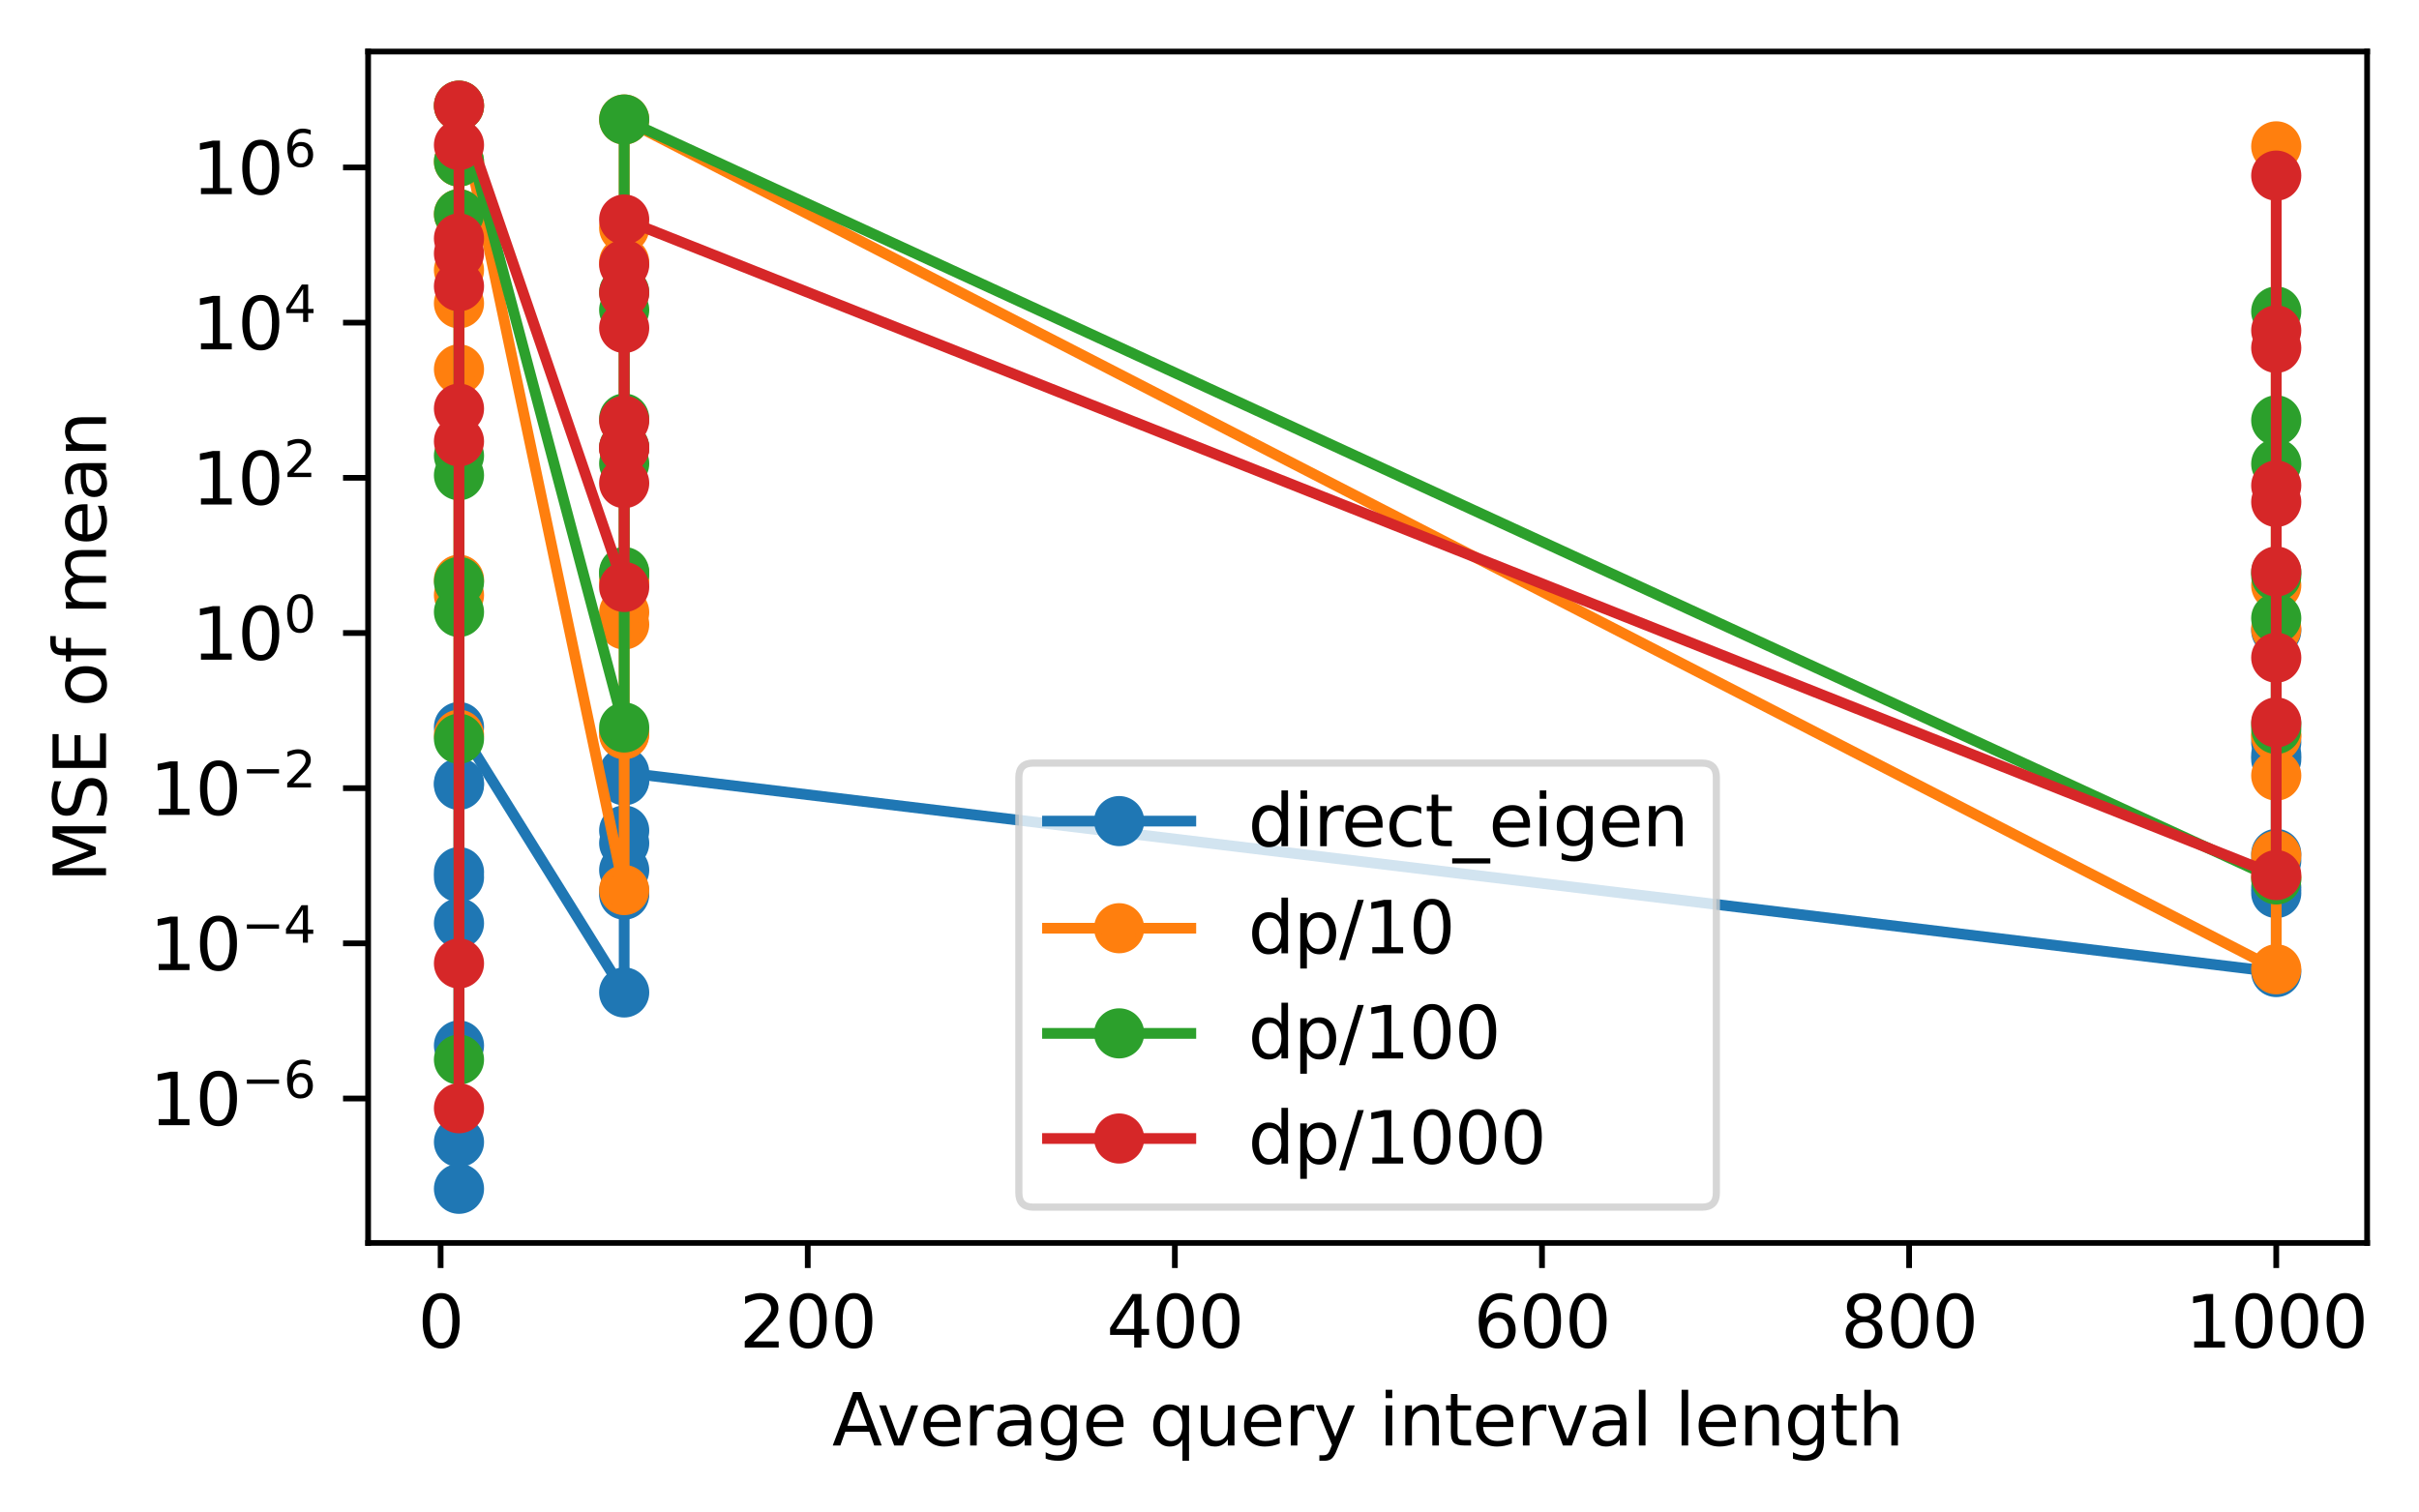 <?xml version="1.0" encoding="utf-8" standalone="no"?>
<!DOCTYPE svg PUBLIC "-//W3C//DTD SVG 1.1//EN"
  "http://www.w3.org/Graphics/SVG/1.1/DTD/svg11.dtd">
<svg xmlns:xlink="http://www.w3.org/1999/xlink" width="337.621pt" height="211.076pt" viewBox="0 0 337.621 211.076" xmlns="http://www.w3.org/2000/svg" version="1.1">
 <defs>
  <style type="text/css">*{stroke-linejoin: round; stroke-linecap: butt}</style>
 </defs>
 <g id="figure_1">
  <g id="patch_1">
   <path d="M 0 211.076 
L 337.621 211.076 
L 337.621 0 
L 0 0 
z
" style="fill: #ffffff"/>
  </g>
  <g id="axes_1">
   <g id="patch_2">
    <path d="M 51.378 173.52 
L 330.378 173.52 
L 330.378 7.2 
L 51.378 7.2 
z
" style="fill: #ffffff"/>
   </g>
   <g id="matplotlib.axis_1">
    <g id="xtick_1">
     <g id="line2d_1">
      <defs>
       <path id="m7f3b2caf79" d="M 0 0 
L 0 3.5 
" style="stroke: #000000; stroke-width: 0.8"/>
      </defs>
      <g>
       <use xlink:href="#m7f3b2caf79" x="61.498" y="173.52" style="stroke: #000000; stroke-width: 0.8"/>
      </g>
     </g>
     <g id="text_1">
      <!-- 0 -->
      <g transform="translate(58.317 188.118)scale(0.1 -0.1)">
       <defs>
        <path id="DejaVuSans-30" d="M 2034 4250 
Q 1547 4250 1301 3770 
Q 1056 3291 1056 2328 
Q 1056 1369 1301 889 
Q 1547 409 2034 409 
Q 2525 409 2770 889 
Q 3016 1369 3016 2328 
Q 3016 3291 2770 3770 
Q 2525 4250 2034 4250 
z
M 2034 4750 
Q 2819 4750 3233 4129 
Q 3647 3509 3647 2328 
Q 3647 1150 3233 529 
Q 2819 -91 2034 -91 
Q 1250 -91 836 529 
Q 422 1150 422 2328 
Q 422 3509 836 4129 
Q 1250 4750 2034 4750 
z
" transform="scale(0.016)"/>
       </defs>
       <use xlink:href="#DejaVuSans-30"/>
      </g>
     </g>
    </g>
    <g id="xtick_2">
     <g id="line2d_2">
      <g>
       <use xlink:href="#m7f3b2caf79" x="112.738" y="173.52" style="stroke: #000000; stroke-width: 0.8"/>
      </g>
     </g>
     <g id="text_2">
      <!-- 200 -->
      <g transform="translate(103.194 188.118)scale(0.1 -0.1)">
       <defs>
        <path id="DejaVuSans-32" d="M 1228 531 
L 3431 531 
L 3431 0 
L 469 0 
L 469 531 
Q 828 903 1448 1529 
Q 2069 2156 2228 2338 
Q 2531 2678 2651 2914 
Q 2772 3150 2772 3378 
Q 2772 3750 2511 3984 
Q 2250 4219 1831 4219 
Q 1534 4219 1204 4116 
Q 875 4013 500 3803 
L 500 4441 
Q 881 4594 1212 4672 
Q 1544 4750 1819 4750 
Q 2544 4750 2975 4387 
Q 3406 4025 3406 3419 
Q 3406 3131 3298 2873 
Q 3191 2616 2906 2266 
Q 2828 2175 2409 1742 
Q 1991 1309 1228 531 
z
" transform="scale(0.016)"/>
       </defs>
       <use xlink:href="#DejaVuSans-32"/>
       <use xlink:href="#DejaVuSans-30" x="63.623"/>
       <use xlink:href="#DejaVuSans-30" x="127.246"/>
      </g>
     </g>
    </g>
    <g id="xtick_3">
     <g id="line2d_3">
      <g>
       <use xlink:href="#m7f3b2caf79" x="163.977" y="173.52" style="stroke: #000000; stroke-width: 0.8"/>
      </g>
     </g>
     <g id="text_3">
      <!-- 400 -->
      <g transform="translate(154.434 188.118)scale(0.1 -0.1)">
       <defs>
        <path id="DejaVuSans-34" d="M 2419 4116 
L 825 1625 
L 2419 1625 
L 2419 4116 
z
M 2253 4666 
L 3047 4666 
L 3047 1625 
L 3713 1625 
L 3713 1100 
L 3047 1100 
L 3047 0 
L 2419 0 
L 2419 1100 
L 313 1100 
L 313 1709 
L 2253 4666 
z
" transform="scale(0.016)"/>
       </defs>
       <use xlink:href="#DejaVuSans-34"/>
       <use xlink:href="#DejaVuSans-30" x="63.623"/>
       <use xlink:href="#DejaVuSans-30" x="127.246"/>
      </g>
     </g>
    </g>
    <g id="xtick_4">
     <g id="line2d_4">
      <g>
       <use xlink:href="#m7f3b2caf79" x="215.217" y="173.52" style="stroke: #000000; stroke-width: 0.8"/>
      </g>
     </g>
     <g id="text_4">
      <!-- 600 -->
      <g transform="translate(205.673 188.118)scale(0.1 -0.1)">
       <defs>
        <path id="DejaVuSans-36" d="M 2113 2584 
Q 1688 2584 1439 2293 
Q 1191 2003 1191 1497 
Q 1191 994 1439 701 
Q 1688 409 2113 409 
Q 2538 409 2786 701 
Q 3034 994 3034 1497 
Q 3034 2003 2786 2293 
Q 2538 2584 2113 2584 
z
M 3366 4563 
L 3366 3988 
Q 3128 4100 2886 4159 
Q 2644 4219 2406 4219 
Q 1781 4219 1451 3797 
Q 1122 3375 1075 2522 
Q 1259 2794 1537 2939 
Q 1816 3084 2150 3084 
Q 2853 3084 3261 2657 
Q 3669 2231 3669 1497 
Q 3669 778 3244 343 
Q 2819 -91 2113 -91 
Q 1303 -91 875 529 
Q 447 1150 447 2328 
Q 447 3434 972 4092 
Q 1497 4750 2381 4750 
Q 2619 4750 2861 4703 
Q 3103 4656 3366 4563 
z
" transform="scale(0.016)"/>
       </defs>
       <use xlink:href="#DejaVuSans-36"/>
       <use xlink:href="#DejaVuSans-30" x="63.623"/>
       <use xlink:href="#DejaVuSans-30" x="127.246"/>
      </g>
     </g>
    </g>
    <g id="xtick_5">
     <g id="line2d_5">
      <g>
       <use xlink:href="#m7f3b2caf79" x="266.457" y="173.52" style="stroke: #000000; stroke-width: 0.8"/>
      </g>
     </g>
     <g id="text_5">
      <!-- 800 -->
      <g transform="translate(256.913 188.118)scale(0.1 -0.1)">
       <defs>
        <path id="DejaVuSans-38" d="M 2034 2216 
Q 1584 2216 1326 1975 
Q 1069 1734 1069 1313 
Q 1069 891 1326 650 
Q 1584 409 2034 409 
Q 2484 409 2743 651 
Q 3003 894 3003 1313 
Q 3003 1734 2745 1975 
Q 2488 2216 2034 2216 
z
M 1403 2484 
Q 997 2584 770 2862 
Q 544 3141 544 3541 
Q 544 4100 942 4425 
Q 1341 4750 2034 4750 
Q 2731 4750 3128 4425 
Q 3525 4100 3525 3541 
Q 3525 3141 3298 2862 
Q 3072 2584 2669 2484 
Q 3125 2378 3379 2068 
Q 3634 1759 3634 1313 
Q 3634 634 3220 271 
Q 2806 -91 2034 -91 
Q 1263 -91 848 271 
Q 434 634 434 1313 
Q 434 1759 690 2068 
Q 947 2378 1403 2484 
z
M 1172 3481 
Q 1172 3119 1398 2916 
Q 1625 2713 2034 2713 
Q 2441 2713 2670 2916 
Q 2900 3119 2900 3481 
Q 2900 3844 2670 4047 
Q 2441 4250 2034 4250 
Q 1625 4250 1398 4047 
Q 1172 3844 1172 3481 
z
" transform="scale(0.016)"/>
       </defs>
       <use xlink:href="#DejaVuSans-38"/>
       <use xlink:href="#DejaVuSans-30" x="63.623"/>
       <use xlink:href="#DejaVuSans-30" x="127.246"/>
      </g>
     </g>
    </g>
    <g id="xtick_6">
     <g id="line2d_6">
      <g>
       <use xlink:href="#m7f3b2caf79" x="317.696" y="173.52" style="stroke: #000000; stroke-width: 0.8"/>
      </g>
     </g>
     <g id="text_6">
      <!-- 1000 -->
      <g transform="translate(304.971 188.118)scale(0.1 -0.1)">
       <defs>
        <path id="DejaVuSans-31" d="M 794 531 
L 1825 531 
L 1825 4091 
L 703 3866 
L 703 4441 
L 1819 4666 
L 2450 4666 
L 2450 531 
L 3481 531 
L 3481 0 
L 794 0 
L 794 531 
z
" transform="scale(0.016)"/>
       </defs>
       <use xlink:href="#DejaVuSans-31"/>
       <use xlink:href="#DejaVuSans-30" x="63.623"/>
       <use xlink:href="#DejaVuSans-30" x="127.246"/>
       <use xlink:href="#DejaVuSans-30" x="190.869"/>
      </g>
     </g>
    </g>
    <g id="text_7">
     <!-- Average query interval length -->
     <g transform="translate(116.144 201.797)scale(0.1 -0.1)">
      <defs>
       <path id="DejaVuSans-41" d="M 2188 4044 
L 1331 1722 
L 3047 1722 
L 2188 4044 
z
M 1831 4666 
L 2547 4666 
L 4325 0 
L 3669 0 
L 3244 1197 
L 1141 1197 
L 716 0 
L 50 0 
L 1831 4666 
z
" transform="scale(0.016)"/>
       <path id="DejaVuSans-76" d="M 191 3500 
L 800 3500 
L 1894 563 
L 2988 3500 
L 3597 3500 
L 2284 0 
L 1503 0 
L 191 3500 
z
" transform="scale(0.016)"/>
       <path id="DejaVuSans-65" d="M 3597 1894 
L 3597 1613 
L 953 1613 
Q 991 1019 1311 708 
Q 1631 397 2203 397 
Q 2534 397 2845 478 
Q 3156 559 3463 722 
L 3463 178 
Q 3153 47 2828 -22 
Q 2503 -91 2169 -91 
Q 1331 -91 842 396 
Q 353 884 353 1716 
Q 353 2575 817 3079 
Q 1281 3584 2069 3584 
Q 2775 3584 3186 3129 
Q 3597 2675 3597 1894 
z
M 3022 2063 
Q 3016 2534 2758 2815 
Q 2500 3097 2075 3097 
Q 1594 3097 1305 2825 
Q 1016 2553 972 2059 
L 3022 2063 
z
" transform="scale(0.016)"/>
       <path id="DejaVuSans-72" d="M 2631 2963 
Q 2534 3019 2420 3045 
Q 2306 3072 2169 3072 
Q 1681 3072 1420 2755 
Q 1159 2438 1159 1844 
L 1159 0 
L 581 0 
L 581 3500 
L 1159 3500 
L 1159 2956 
Q 1341 3275 1631 3429 
Q 1922 3584 2338 3584 
Q 2397 3584 2469 3576 
Q 2541 3569 2628 3553 
L 2631 2963 
z
" transform="scale(0.016)"/>
       <path id="DejaVuSans-61" d="M 2194 1759 
Q 1497 1759 1228 1600 
Q 959 1441 959 1056 
Q 959 750 1161 570 
Q 1363 391 1709 391 
Q 2188 391 2477 730 
Q 2766 1069 2766 1631 
L 2766 1759 
L 2194 1759 
z
M 3341 1997 
L 3341 0 
L 2766 0 
L 2766 531 
Q 2569 213 2275 61 
Q 1981 -91 1556 -91 
Q 1019 -91 701 211 
Q 384 513 384 1019 
Q 384 1609 779 1909 
Q 1175 2209 1959 2209 
L 2766 2209 
L 2766 2266 
Q 2766 2663 2505 2880 
Q 2244 3097 1772 3097 
Q 1472 3097 1187 3025 
Q 903 2953 641 2809 
L 641 3341 
Q 956 3463 1253 3523 
Q 1550 3584 1831 3584 
Q 2591 3584 2966 3190 
Q 3341 2797 3341 1997 
z
" transform="scale(0.016)"/>
       <path id="DejaVuSans-67" d="M 2906 1791 
Q 2906 2416 2648 2759 
Q 2391 3103 1925 3103 
Q 1463 3103 1205 2759 
Q 947 2416 947 1791 
Q 947 1169 1205 825 
Q 1463 481 1925 481 
Q 2391 481 2648 825 
Q 2906 1169 2906 1791 
z
M 3481 434 
Q 3481 -459 3084 -895 
Q 2688 -1331 1869 -1331 
Q 1566 -1331 1297 -1286 
Q 1028 -1241 775 -1147 
L 775 -588 
Q 1028 -725 1275 -790 
Q 1522 -856 1778 -856 
Q 2344 -856 2625 -561 
Q 2906 -266 2906 331 
L 2906 616 
Q 2728 306 2450 153 
Q 2172 0 1784 0 
Q 1141 0 747 490 
Q 353 981 353 1791 
Q 353 2603 747 3093 
Q 1141 3584 1784 3584 
Q 2172 3584 2450 3431 
Q 2728 3278 2906 2969 
L 2906 3500 
L 3481 3500 
L 3481 434 
z
" transform="scale(0.016)"/>
       <path id="DejaVuSans-20" transform="scale(0.016)"/>
       <path id="DejaVuSans-71" d="M 947 1747 
Q 947 1113 1208 752 
Q 1469 391 1925 391 
Q 2381 391 2643 752 
Q 2906 1113 2906 1747 
Q 2906 2381 2643 2742 
Q 2381 3103 1925 3103 
Q 1469 3103 1208 2742 
Q 947 2381 947 1747 
z
M 2906 525 
Q 2725 213 2448 61 
Q 2172 -91 1784 -91 
Q 1150 -91 751 415 
Q 353 922 353 1747 
Q 353 2572 751 3078 
Q 1150 3584 1784 3584 
Q 2172 3584 2448 3432 
Q 2725 3281 2906 2969 
L 2906 3500 
L 3481 3500 
L 3481 -1331 
L 2906 -1331 
L 2906 525 
z
" transform="scale(0.016)"/>
       <path id="DejaVuSans-75" d="M 544 1381 
L 544 3500 
L 1119 3500 
L 1119 1403 
Q 1119 906 1312 657 
Q 1506 409 1894 409 
Q 2359 409 2629 706 
Q 2900 1003 2900 1516 
L 2900 3500 
L 3475 3500 
L 3475 0 
L 2900 0 
L 2900 538 
Q 2691 219 2414 64 
Q 2138 -91 1772 -91 
Q 1169 -91 856 284 
Q 544 659 544 1381 
z
M 1991 3584 
L 1991 3584 
z
" transform="scale(0.016)"/>
       <path id="DejaVuSans-79" d="M 2059 -325 
Q 1816 -950 1584 -1140 
Q 1353 -1331 966 -1331 
L 506 -1331 
L 506 -850 
L 844 -850 
Q 1081 -850 1212 -737 
Q 1344 -625 1503 -206 
L 1606 56 
L 191 3500 
L 800 3500 
L 1894 763 
L 2988 3500 
L 3597 3500 
L 2059 -325 
z
" transform="scale(0.016)"/>
       <path id="DejaVuSans-69" d="M 603 3500 
L 1178 3500 
L 1178 0 
L 603 0 
L 603 3500 
z
M 603 4863 
L 1178 4863 
L 1178 4134 
L 603 4134 
L 603 4863 
z
" transform="scale(0.016)"/>
       <path id="DejaVuSans-6e" d="M 3513 2113 
L 3513 0 
L 2938 0 
L 2938 2094 
Q 2938 2591 2744 2837 
Q 2550 3084 2163 3084 
Q 1697 3084 1428 2787 
Q 1159 2491 1159 1978 
L 1159 0 
L 581 0 
L 581 3500 
L 1159 3500 
L 1159 2956 
Q 1366 3272 1645 3428 
Q 1925 3584 2291 3584 
Q 2894 3584 3203 3211 
Q 3513 2838 3513 2113 
z
" transform="scale(0.016)"/>
       <path id="DejaVuSans-74" d="M 1172 4494 
L 1172 3500 
L 2356 3500 
L 2356 3053 
L 1172 3053 
L 1172 1153 
Q 1172 725 1289 603 
Q 1406 481 1766 481 
L 2356 481 
L 2356 0 
L 1766 0 
Q 1100 0 847 248 
Q 594 497 594 1153 
L 594 3053 
L 172 3053 
L 172 3500 
L 594 3500 
L 594 4494 
L 1172 4494 
z
" transform="scale(0.016)"/>
       <path id="DejaVuSans-6c" d="M 603 4863 
L 1178 4863 
L 1178 0 
L 603 0 
L 603 4863 
z
" transform="scale(0.016)"/>
       <path id="DejaVuSans-68" d="M 3513 2113 
L 3513 0 
L 2938 0 
L 2938 2094 
Q 2938 2591 2744 2837 
Q 2550 3084 2163 3084 
Q 1697 3084 1428 2787 
Q 1159 2491 1159 1978 
L 1159 0 
L 581 0 
L 581 4863 
L 1159 4863 
L 1159 2956 
Q 1366 3272 1645 3428 
Q 1925 3584 2291 3584 
Q 2894 3584 3203 3211 
Q 3513 2838 3513 2113 
z
" transform="scale(0.016)"/>
      </defs>
      <use xlink:href="#DejaVuSans-41"/>
      <use xlink:href="#DejaVuSans-76" x="62.533"/>
      <use xlink:href="#DejaVuSans-65" x="121.713"/>
      <use xlink:href="#DejaVuSans-72" x="183.236"/>
      <use xlink:href="#DejaVuSans-61" x="224.35"/>
      <use xlink:href="#DejaVuSans-67" x="285.629"/>
      <use xlink:href="#DejaVuSans-65" x="349.105"/>
      <use xlink:href="#DejaVuSans-20" x="410.629"/>
      <use xlink:href="#DejaVuSans-71" x="442.416"/>
      <use xlink:href="#DejaVuSans-75" x="505.893"/>
      <use xlink:href="#DejaVuSans-65" x="569.271"/>
      <use xlink:href="#DejaVuSans-72" x="630.795"/>
      <use xlink:href="#DejaVuSans-79" x="671.908"/>
      <use xlink:href="#DejaVuSans-20" x="731.088"/>
      <use xlink:href="#DejaVuSans-69" x="762.875"/>
      <use xlink:href="#DejaVuSans-6e" x="790.658"/>
      <use xlink:href="#DejaVuSans-74" x="854.037"/>
      <use xlink:href="#DejaVuSans-65" x="893.246"/>
      <use xlink:href="#DejaVuSans-72" x="954.77"/>
      <use xlink:href="#DejaVuSans-76" x="995.883"/>
      <use xlink:href="#DejaVuSans-61" x="1055.062"/>
      <use xlink:href="#DejaVuSans-6c" x="1116.342"/>
      <use xlink:href="#DejaVuSans-20" x="1144.125"/>
      <use xlink:href="#DejaVuSans-6c" x="1175.912"/>
      <use xlink:href="#DejaVuSans-65" x="1203.695"/>
      <use xlink:href="#DejaVuSans-6e" x="1265.219"/>
      <use xlink:href="#DejaVuSans-67" x="1328.598"/>
      <use xlink:href="#DejaVuSans-74" x="1392.074"/>
      <use xlink:href="#DejaVuSans-68" x="1431.283"/>
     </g>
    </g>
   </g>
   <g id="matplotlib.axis_2">
    <g id="ytick_1">
     <g id="line2d_7">
      <defs>
       <path id="mcccba7ccd8" d="M 0 0 
L -3.5 0 
" style="stroke: #000000; stroke-width: 0.8"/>
      </defs>
      <g>
       <use xlink:href="#mcccba7ccd8" x="51.378" y="153.356" style="stroke: #000000; stroke-width: 0.8"/>
      </g>
     </g>
     <g id="text_8">
      <!-- $\mathdefault{10^{-6}}$ -->
      <g transform="translate(20.878 157.155)scale(0.1 -0.1)">
       <defs>
        <path id="DejaVuSans-2212" d="M 678 2272 
L 4684 2272 
L 4684 1741 
L 678 1741 
L 678 2272 
z
" transform="scale(0.016)"/>
       </defs>
       <use xlink:href="#DejaVuSans-31" transform="translate(0 0.766)"/>
       <use xlink:href="#DejaVuSans-30" transform="translate(63.623 0.766)"/>
       <use xlink:href="#DejaVuSans-2212" transform="translate(128.203 39.047)scale(0.7)"/>
       <use xlink:href="#DejaVuSans-36" transform="translate(186.855 39.047)scale(0.7)"/>
      </g>
     </g>
    </g>
    <g id="ytick_2">
     <g id="line2d_8">
      <g>
       <use xlink:href="#mcccba7ccd8" x="51.378" y="131.693" style="stroke: #000000; stroke-width: 0.8"/>
      </g>
     </g>
     <g id="text_9">
      <!-- $\mathdefault{10^{-4}}$ -->
      <g transform="translate(20.878 135.493)scale(0.1 -0.1)">
       <use xlink:href="#DejaVuSans-31" transform="translate(0 0.684)"/>
       <use xlink:href="#DejaVuSans-30" transform="translate(63.623 0.684)"/>
       <use xlink:href="#DejaVuSans-2212" transform="translate(128.203 38.966)scale(0.7)"/>
       <use xlink:href="#DejaVuSans-34" transform="translate(186.855 38.966)scale(0.7)"/>
      </g>
     </g>
    </g>
    <g id="ytick_3">
     <g id="line2d_9">
      <g>
       <use xlink:href="#mcccba7ccd8" x="51.378" y="110.031" style="stroke: #000000; stroke-width: 0.8"/>
      </g>
     </g>
     <g id="text_10">
      <!-- $\mathdefault{10^{-2}}$ -->
      <g transform="translate(20.878 113.83)scale(0.1 -0.1)">
       <use xlink:href="#DejaVuSans-31" transform="translate(0 0.766)"/>
       <use xlink:href="#DejaVuSans-30" transform="translate(63.623 0.766)"/>
       <use xlink:href="#DejaVuSans-2212" transform="translate(128.203 39.047)scale(0.7)"/>
       <use xlink:href="#DejaVuSans-32" transform="translate(186.855 39.047)scale(0.7)"/>
      </g>
     </g>
    </g>
    <g id="ytick_4">
     <g id="line2d_10">
      <g>
       <use xlink:href="#mcccba7ccd8" x="51.378" y="88.368" style="stroke: #000000; stroke-width: 0.8"/>
      </g>
     </g>
     <g id="text_11">
      <!-- $\mathdefault{10^{0}}$ -->
      <g transform="translate(26.778 92.167)scale(0.1 -0.1)">
       <use xlink:href="#DejaVuSans-31" transform="translate(0 0.766)"/>
       <use xlink:href="#DejaVuSans-30" transform="translate(63.623 0.766)"/>
       <use xlink:href="#DejaVuSans-30" transform="translate(128.203 39.047)scale(0.7)"/>
      </g>
     </g>
    </g>
    <g id="ytick_5">
     <g id="line2d_11">
      <g>
       <use xlink:href="#mcccba7ccd8" x="51.378" y="66.705" style="stroke: #000000; stroke-width: 0.8"/>
      </g>
     </g>
     <g id="text_12">
      <!-- $\mathdefault{10^{2}}$ -->
      <g transform="translate(26.778 70.505)scale(0.1 -0.1)">
       <use xlink:href="#DejaVuSans-31" transform="translate(0 0.766)"/>
       <use xlink:href="#DejaVuSans-30" transform="translate(63.623 0.766)"/>
       <use xlink:href="#DejaVuSans-32" transform="translate(128.203 39.047)scale(0.7)"/>
      </g>
     </g>
    </g>
    <g id="ytick_6">
     <g id="line2d_12">
      <g>
       <use xlink:href="#mcccba7ccd8" x="51.378" y="45.043" style="stroke: #000000; stroke-width: 0.8"/>
      </g>
     </g>
     <g id="text_13">
      <!-- $\mathdefault{10^{4}}$ -->
      <g transform="translate(26.778 48.842)scale(0.1 -0.1)">
       <use xlink:href="#DejaVuSans-31" transform="translate(0 0.684)"/>
       <use xlink:href="#DejaVuSans-30" transform="translate(63.623 0.684)"/>
       <use xlink:href="#DejaVuSans-34" transform="translate(128.203 38.966)scale(0.7)"/>
      </g>
     </g>
    </g>
    <g id="ytick_7">
     <g id="line2d_13">
      <g>
       <use xlink:href="#mcccba7ccd8" x="51.378" y="23.38" style="stroke: #000000; stroke-width: 0.8"/>
      </g>
     </g>
     <g id="text_14">
      <!-- $\mathdefault{10^{6}}$ -->
      <g transform="translate(26.778 27.18)scale(0.1 -0.1)">
       <use xlink:href="#DejaVuSans-31" transform="translate(0 0.766)"/>
       <use xlink:href="#DejaVuSans-30" transform="translate(63.623 0.766)"/>
       <use xlink:href="#DejaVuSans-36" transform="translate(128.203 39.047)scale(0.7)"/>
      </g>
     </g>
    </g>
    <g id="text_15">
     <!-- MSE of mean -->
     <g transform="translate(14.798 123.185)rotate(-90)scale(0.1 -0.1)">
      <defs>
       <path id="DejaVuSans-4d" d="M 628 4666 
L 1569 4666 
L 2759 1491 
L 3956 4666 
L 4897 4666 
L 4897 0 
L 4281 0 
L 4281 4097 
L 3078 897 
L 2444 897 
L 1241 4097 
L 1241 0 
L 628 0 
L 628 4666 
z
" transform="scale(0.016)"/>
       <path id="DejaVuSans-53" d="M 3425 4513 
L 3425 3897 
Q 3066 4069 2747 4153 
Q 2428 4238 2131 4238 
Q 1616 4238 1336 4038 
Q 1056 3838 1056 3469 
Q 1056 3159 1242 3001 
Q 1428 2844 1947 2747 
L 2328 2669 
Q 3034 2534 3370 2195 
Q 3706 1856 3706 1288 
Q 3706 609 3251 259 
Q 2797 -91 1919 -91 
Q 1588 -91 1214 -16 
Q 841 59 441 206 
L 441 856 
Q 825 641 1194 531 
Q 1563 422 1919 422 
Q 2459 422 2753 634 
Q 3047 847 3047 1241 
Q 3047 1584 2836 1778 
Q 2625 1972 2144 2069 
L 1759 2144 
Q 1053 2284 737 2584 
Q 422 2884 422 3419 
Q 422 4038 858 4394 
Q 1294 4750 2059 4750 
Q 2388 4750 2728 4690 
Q 3069 4631 3425 4513 
z
" transform="scale(0.016)"/>
       <path id="DejaVuSans-45" d="M 628 4666 
L 3578 4666 
L 3578 4134 
L 1259 4134 
L 1259 2753 
L 3481 2753 
L 3481 2222 
L 1259 2222 
L 1259 531 
L 3634 531 
L 3634 0 
L 628 0 
L 628 4666 
z
" transform="scale(0.016)"/>
       <path id="DejaVuSans-6f" d="M 1959 3097 
Q 1497 3097 1228 2736 
Q 959 2375 959 1747 
Q 959 1119 1226 758 
Q 1494 397 1959 397 
Q 2419 397 2687 759 
Q 2956 1122 2956 1747 
Q 2956 2369 2687 2733 
Q 2419 3097 1959 3097 
z
M 1959 3584 
Q 2709 3584 3137 3096 
Q 3566 2609 3566 1747 
Q 3566 888 3137 398 
Q 2709 -91 1959 -91 
Q 1206 -91 779 398 
Q 353 888 353 1747 
Q 353 2609 779 3096 
Q 1206 3584 1959 3584 
z
" transform="scale(0.016)"/>
       <path id="DejaVuSans-66" d="M 2375 4863 
L 2375 4384 
L 1825 4384 
Q 1516 4384 1395 4259 
Q 1275 4134 1275 3809 
L 1275 3500 
L 2222 3500 
L 2222 3053 
L 1275 3053 
L 1275 0 
L 697 0 
L 697 3053 
L 147 3053 
L 147 3500 
L 697 3500 
L 697 3744 
Q 697 4328 969 4595 
Q 1241 4863 1831 4863 
L 2375 4863 
z
" transform="scale(0.016)"/>
       <path id="DejaVuSans-6d" d="M 3328 2828 
Q 3544 3216 3844 3400 
Q 4144 3584 4550 3584 
Q 5097 3584 5394 3201 
Q 5691 2819 5691 2113 
L 5691 0 
L 5113 0 
L 5113 2094 
Q 5113 2597 4934 2840 
Q 4756 3084 4391 3084 
Q 3944 3084 3684 2787 
Q 3425 2491 3425 1978 
L 3425 0 
L 2847 0 
L 2847 2094 
Q 2847 2600 2669 2842 
Q 2491 3084 2119 3084 
Q 1678 3084 1418 2786 
Q 1159 2488 1159 1978 
L 1159 0 
L 581 0 
L 581 3500 
L 1159 3500 
L 1159 2956 
Q 1356 3278 1631 3431 
Q 1906 3584 2284 3584 
Q 2666 3584 2933 3390 
Q 3200 3197 3328 2828 
z
" transform="scale(0.016)"/>
      </defs>
      <use xlink:href="#DejaVuSans-4d"/>
      <use xlink:href="#DejaVuSans-53" x="86.279"/>
      <use xlink:href="#DejaVuSans-45" x="149.756"/>
      <use xlink:href="#DejaVuSans-20" x="212.939"/>
      <use xlink:href="#DejaVuSans-6f" x="244.727"/>
      <use xlink:href="#DejaVuSans-66" x="305.908"/>
      <use xlink:href="#DejaVuSans-20" x="341.113"/>
      <use xlink:href="#DejaVuSans-6d" x="372.9"/>
      <use xlink:href="#DejaVuSans-65" x="470.312"/>
      <use xlink:href="#DejaVuSans-61" x="531.836"/>
      <use xlink:href="#DejaVuSans-6e" x="593.115"/>
     </g>
    </g>
   </g>
   <g id="line2d_14">
    <path d="M 64.06 165.96 
L 64.06 159.438 
L 64.06 145.954 
L 64.06 128.891 
L 64.06 122.472 
L 64.06 121.75 
L 64.06 109.573 
L 64.06 109.32 
L 64.06 101.498 
L 87.118 138.549 
L 87.118 124.895 
L 87.118 124.457 
L 87.118 121.47 
L 87.118 117.711 
L 87.118 115.942 
L 87.118 108.939 
L 87.118 108.764 
L 87.118 107.85 
L 317.696 135.702 
L 317.696 124.67 
L 317.696 123.912 
L 317.696 120.153 
L 317.696 119.21 
L 317.696 106.017 
L 317.696 105.396 
L 317.696 103.625 
L 317.696 88.033 
" clip-path="url(#pda284693cf)" style="fill: none; stroke: #1f77b4; stroke-width: 1.5; stroke-linecap: square"/>
    <defs>
     <path id="ma635e28868" d="M 0 3 
C 0.796 3 1.559 2.684 2.121 2.121 
C 2.684 1.559 3 0.796 3 0 
C 3 -0.796 2.684 -1.559 2.121 -2.121 
C 1.559 -2.684 0.796 -3 0 -3 
C -0.796 -3 -1.559 -2.684 -2.121 -2.121 
C -2.684 -1.559 -3 -0.796 -3 0 
C -3 0.796 -2.684 1.559 -2.121 2.121 
C -1.559 2.684 -0.796 3 0 3 
z
" style="stroke: #1f77b4"/>
    </defs>
    <g clip-path="url(#pda284693cf)">
     <use xlink:href="#ma635e28868" x="64.06" y="165.96" style="fill: #1f77b4; stroke: #1f77b4"/>
     <use xlink:href="#ma635e28868" x="64.06" y="159.438" style="fill: #1f77b4; stroke: #1f77b4"/>
     <use xlink:href="#ma635e28868" x="64.06" y="145.954" style="fill: #1f77b4; stroke: #1f77b4"/>
     <use xlink:href="#ma635e28868" x="64.06" y="128.891" style="fill: #1f77b4; stroke: #1f77b4"/>
     <use xlink:href="#ma635e28868" x="64.06" y="122.472" style="fill: #1f77b4; stroke: #1f77b4"/>
     <use xlink:href="#ma635e28868" x="64.06" y="121.75" style="fill: #1f77b4; stroke: #1f77b4"/>
     <use xlink:href="#ma635e28868" x="64.06" y="109.573" style="fill: #1f77b4; stroke: #1f77b4"/>
     <use xlink:href="#ma635e28868" x="64.06" y="109.32" style="fill: #1f77b4; stroke: #1f77b4"/>
     <use xlink:href="#ma635e28868" x="64.06" y="101.498" style="fill: #1f77b4; stroke: #1f77b4"/>
     <use xlink:href="#ma635e28868" x="87.118" y="138.549" style="fill: #1f77b4; stroke: #1f77b4"/>
     <use xlink:href="#ma635e28868" x="87.118" y="124.895" style="fill: #1f77b4; stroke: #1f77b4"/>
     <use xlink:href="#ma635e28868" x="87.118" y="124.457" style="fill: #1f77b4; stroke: #1f77b4"/>
     <use xlink:href="#ma635e28868" x="87.118" y="121.47" style="fill: #1f77b4; stroke: #1f77b4"/>
     <use xlink:href="#ma635e28868" x="87.118" y="117.711" style="fill: #1f77b4; stroke: #1f77b4"/>
     <use xlink:href="#ma635e28868" x="87.118" y="115.942" style="fill: #1f77b4; stroke: #1f77b4"/>
     <use xlink:href="#ma635e28868" x="87.118" y="108.939" style="fill: #1f77b4; stroke: #1f77b4"/>
     <use xlink:href="#ma635e28868" x="87.118" y="108.764" style="fill: #1f77b4; stroke: #1f77b4"/>
     <use xlink:href="#ma635e28868" x="87.118" y="107.85" style="fill: #1f77b4; stroke: #1f77b4"/>
     <use xlink:href="#ma635e28868" x="317.696" y="135.702" style="fill: #1f77b4; stroke: #1f77b4"/>
     <use xlink:href="#ma635e28868" x="317.696" y="124.67" style="fill: #1f77b4; stroke: #1f77b4"/>
     <use xlink:href="#ma635e28868" x="317.696" y="123.912" style="fill: #1f77b4; stroke: #1f77b4"/>
     <use xlink:href="#ma635e28868" x="317.696" y="120.153" style="fill: #1f77b4; stroke: #1f77b4"/>
     <use xlink:href="#ma635e28868" x="317.696" y="119.21" style="fill: #1f77b4; stroke: #1f77b4"/>
     <use xlink:href="#ma635e28868" x="317.696" y="106.017" style="fill: #1f77b4; stroke: #1f77b4"/>
     <use xlink:href="#ma635e28868" x="317.696" y="105.396" style="fill: #1f77b4; stroke: #1f77b4"/>
     <use xlink:href="#ma635e28868" x="317.696" y="103.625" style="fill: #1f77b4; stroke: #1f77b4"/>
     <use xlink:href="#ma635e28868" x="317.696" y="88.033" style="fill: #1f77b4; stroke: #1f77b4"/>
    </g>
   </g>
   <g id="line2d_15">
    <path d="M 64.06 102.575 
L 64.06 83.073 
L 64.06 80.928 
L 64.06 51.564 
L 64.06 42.344 
L 64.06 37.7 
L 64.06 29.902 
L 64.06 22.557 
L 64.06 14.76 
L 87.118 124.255 
L 87.118 102.506 
L 87.118 102.36 
L 87.118 87.175 
L 87.118 85.483 
L 87.118 81.077 
L 87.118 36.586 
L 87.118 31.823 
L 87.118 16.683 
L 317.696 135.315 
L 317.696 122.544 
L 317.696 119.447 
L 317.696 108.272 
L 317.696 102.83 
L 317.696 102.632 
L 317.696 87.791 
L 317.696 81.734 
L 317.696 20.432 
" clip-path="url(#pda284693cf)" style="fill: none; stroke: #ff7f0e; stroke-width: 1.5; stroke-linecap: square"/>
    <defs>
     <path id="mc5b901b71c" d="M 0 3 
C 0.796 3 1.559 2.684 2.121 2.121 
C 2.684 1.559 3 0.796 3 0 
C 3 -0.796 2.684 -1.559 2.121 -2.121 
C 1.559 -2.684 0.796 -3 0 -3 
C -0.796 -3 -1.559 -2.684 -2.121 -2.121 
C -2.684 -1.559 -3 -0.796 -3 0 
C -3 0.796 -2.684 1.559 -2.121 2.121 
C -1.559 2.684 -0.796 3 0 3 
z
" style="stroke: #ff7f0e"/>
    </defs>
    <g clip-path="url(#pda284693cf)">
     <use xlink:href="#mc5b901b71c" x="64.06" y="102.575" style="fill: #ff7f0e; stroke: #ff7f0e"/>
     <use xlink:href="#mc5b901b71c" x="64.06" y="83.073" style="fill: #ff7f0e; stroke: #ff7f0e"/>
     <use xlink:href="#mc5b901b71c" x="64.06" y="80.928" style="fill: #ff7f0e; stroke: #ff7f0e"/>
     <use xlink:href="#mc5b901b71c" x="64.06" y="51.564" style="fill: #ff7f0e; stroke: #ff7f0e"/>
     <use xlink:href="#mc5b901b71c" x="64.06" y="42.344" style="fill: #ff7f0e; stroke: #ff7f0e"/>
     <use xlink:href="#mc5b901b71c" x="64.06" y="37.7" style="fill: #ff7f0e; stroke: #ff7f0e"/>
     <use xlink:href="#mc5b901b71c" x="64.06" y="29.902" style="fill: #ff7f0e; stroke: #ff7f0e"/>
     <use xlink:href="#mc5b901b71c" x="64.06" y="22.557" style="fill: #ff7f0e; stroke: #ff7f0e"/>
     <use xlink:href="#mc5b901b71c" x="64.06" y="14.76" style="fill: #ff7f0e; stroke: #ff7f0e"/>
     <use xlink:href="#mc5b901b71c" x="87.118" y="124.255" style="fill: #ff7f0e; stroke: #ff7f0e"/>
     <use xlink:href="#mc5b901b71c" x="87.118" y="102.506" style="fill: #ff7f0e; stroke: #ff7f0e"/>
     <use xlink:href="#mc5b901b71c" x="87.118" y="102.36" style="fill: #ff7f0e; stroke: #ff7f0e"/>
     <use xlink:href="#mc5b901b71c" x="87.118" y="87.175" style="fill: #ff7f0e; stroke: #ff7f0e"/>
     <use xlink:href="#mc5b901b71c" x="87.118" y="85.483" style="fill: #ff7f0e; stroke: #ff7f0e"/>
     <use xlink:href="#mc5b901b71c" x="87.118" y="81.077" style="fill: #ff7f0e; stroke: #ff7f0e"/>
     <use xlink:href="#mc5b901b71c" x="87.118" y="36.586" style="fill: #ff7f0e; stroke: #ff7f0e"/>
     <use xlink:href="#mc5b901b71c" x="87.118" y="31.823" style="fill: #ff7f0e; stroke: #ff7f0e"/>
     <use xlink:href="#mc5b901b71c" x="87.118" y="16.683" style="fill: #ff7f0e; stroke: #ff7f0e"/>
     <use xlink:href="#mc5b901b71c" x="317.696" y="135.315" style="fill: #ff7f0e; stroke: #ff7f0e"/>
     <use xlink:href="#mc5b901b71c" x="317.696" y="122.544" style="fill: #ff7f0e; stroke: #ff7f0e"/>
     <use xlink:href="#mc5b901b71c" x="317.696" y="119.447" style="fill: #ff7f0e; stroke: #ff7f0e"/>
     <use xlink:href="#mc5b901b71c" x="317.696" y="108.272" style="fill: #ff7f0e; stroke: #ff7f0e"/>
     <use xlink:href="#mc5b901b71c" x="317.696" y="102.83" style="fill: #ff7f0e; stroke: #ff7f0e"/>
     <use xlink:href="#mc5b901b71c" x="317.696" y="102.632" style="fill: #ff7f0e; stroke: #ff7f0e"/>
     <use xlink:href="#mc5b901b71c" x="317.696" y="87.791" style="fill: #ff7f0e; stroke: #ff7f0e"/>
     <use xlink:href="#mc5b901b71c" x="317.696" y="81.734" style="fill: #ff7f0e; stroke: #ff7f0e"/>
     <use xlink:href="#mc5b901b71c" x="317.696" y="20.432" style="fill: #ff7f0e; stroke: #ff7f0e"/>
    </g>
   </g>
   <g id="line2d_16">
    <path d="M 64.06 147.93 
L 64.06 103.128 
L 64.06 85.441 
L 64.06 81.239 
L 64.06 66.349 
L 64.06 63.614 
L 64.06 29.902 
L 64.06 22.557 
L 64.06 14.76 
L 87.118 101.56 
L 87.118 80.077 
L 87.118 79.861 
L 87.118 64.713 
L 87.118 62.427 
L 87.118 58.432 
L 87.118 43.274 
L 87.118 40.763 
L 87.118 16.683 
L 317.696 122.775 
L 317.696 101.77 
L 317.696 101.103 
L 317.696 86.313 
L 317.696 80.42 
L 317.696 79.892 
L 317.696 64.759 
L 317.696 58.685 
L 317.696 43.488 
" clip-path="url(#pda284693cf)" style="fill: none; stroke: #2ca02c; stroke-width: 1.5; stroke-linecap: square"/>
    <defs>
     <path id="m56084681a7" d="M 0 3 
C 0.796 3 1.559 2.684 2.121 2.121 
C 2.684 1.559 3 0.796 3 0 
C 3 -0.796 2.684 -1.559 2.121 -2.121 
C 1.559 -2.684 0.796 -3 0 -3 
C -0.796 -3 -1.559 -2.684 -2.121 -2.121 
C -2.684 -1.559 -3 -0.796 -3 0 
C -3 0.796 -2.684 1.559 -2.121 2.121 
C -1.559 2.684 -0.796 3 0 3 
z
" style="stroke: #2ca02c"/>
    </defs>
    <g clip-path="url(#pda284693cf)">
     <use xlink:href="#m56084681a7" x="64.06" y="147.93" style="fill: #2ca02c; stroke: #2ca02c"/>
     <use xlink:href="#m56084681a7" x="64.06" y="103.128" style="fill: #2ca02c; stroke: #2ca02c"/>
     <use xlink:href="#m56084681a7" x="64.06" y="85.441" style="fill: #2ca02c; stroke: #2ca02c"/>
     <use xlink:href="#m56084681a7" x="64.06" y="81.239" style="fill: #2ca02c; stroke: #2ca02c"/>
     <use xlink:href="#m56084681a7" x="64.06" y="66.349" style="fill: #2ca02c; stroke: #2ca02c"/>
     <use xlink:href="#m56084681a7" x="64.06" y="63.614" style="fill: #2ca02c; stroke: #2ca02c"/>
     <use xlink:href="#m56084681a7" x="64.06" y="29.902" style="fill: #2ca02c; stroke: #2ca02c"/>
     <use xlink:href="#m56084681a7" x="64.06" y="22.557" style="fill: #2ca02c; stroke: #2ca02c"/>
     <use xlink:href="#m56084681a7" x="64.06" y="14.76" style="fill: #2ca02c; stroke: #2ca02c"/>
     <use xlink:href="#m56084681a7" x="87.118" y="101.56" style="fill: #2ca02c; stroke: #2ca02c"/>
     <use xlink:href="#m56084681a7" x="87.118" y="80.077" style="fill: #2ca02c; stroke: #2ca02c"/>
     <use xlink:href="#m56084681a7" x="87.118" y="79.861" style="fill: #2ca02c; stroke: #2ca02c"/>
     <use xlink:href="#m56084681a7" x="87.118" y="64.713" style="fill: #2ca02c; stroke: #2ca02c"/>
     <use xlink:href="#m56084681a7" x="87.118" y="62.427" style="fill: #2ca02c; stroke: #2ca02c"/>
     <use xlink:href="#m56084681a7" x="87.118" y="58.432" style="fill: #2ca02c; stroke: #2ca02c"/>
     <use xlink:href="#m56084681a7" x="87.118" y="43.274" style="fill: #2ca02c; stroke: #2ca02c"/>
     <use xlink:href="#m56084681a7" x="87.118" y="40.763" style="fill: #2ca02c; stroke: #2ca02c"/>
     <use xlink:href="#m56084681a7" x="87.118" y="16.683" style="fill: #2ca02c; stroke: #2ca02c"/>
     <use xlink:href="#m56084681a7" x="317.696" y="122.775" style="fill: #2ca02c; stroke: #2ca02c"/>
     <use xlink:href="#m56084681a7" x="317.696" y="101.77" style="fill: #2ca02c; stroke: #2ca02c"/>
     <use xlink:href="#m56084681a7" x="317.696" y="101.103" style="fill: #2ca02c; stroke: #2ca02c"/>
     <use xlink:href="#m56084681a7" x="317.696" y="86.313" style="fill: #2ca02c; stroke: #2ca02c"/>
     <use xlink:href="#m56084681a7" x="317.696" y="80.42" style="fill: #2ca02c; stroke: #2ca02c"/>
     <use xlink:href="#m56084681a7" x="317.696" y="79.892" style="fill: #2ca02c; stroke: #2ca02c"/>
     <use xlink:href="#m56084681a7" x="317.696" y="64.759" style="fill: #2ca02c; stroke: #2ca02c"/>
     <use xlink:href="#m56084681a7" x="317.696" y="58.685" style="fill: #2ca02c; stroke: #2ca02c"/>
     <use xlink:href="#m56084681a7" x="317.696" y="43.488" style="fill: #2ca02c; stroke: #2ca02c"/>
    </g>
   </g>
   <g id="line2d_17">
    <path d="M 64.06 154.715 
L 64.06 134.503 
L 64.06 61.619 
L 64.06 57.048 
L 64.06 39.964 
L 64.06 35.394 
L 64.06 33.288 
L 64.06 20.245 
L 64.06 14.76 
L 87.118 81.946 
L 87.118 67.449 
L 87.118 62.557 
L 87.118 62.555 
L 87.118 58.736 
L 87.118 45.789 
L 87.118 40.892 
L 87.118 36.95 
L 87.118 30.643 
L 317.696 122.166 
L 317.696 100.85 
L 317.696 91.817 
L 317.696 79.782 
L 317.696 70.075 
L 317.696 67.779 
L 317.696 48.568 
L 317.696 46.124 
L 317.696 24.517 
" clip-path="url(#pda284693cf)" style="fill: none; stroke: #d62728; stroke-width: 1.5; stroke-linecap: square"/>
    <defs>
     <path id="m1260c3ecca" d="M 0 3 
C 0.796 3 1.559 2.684 2.121 2.121 
C 2.684 1.559 3 0.796 3 0 
C 3 -0.796 2.684 -1.559 2.121 -2.121 
C 1.559 -2.684 0.796 -3 0 -3 
C -0.796 -3 -1.559 -2.684 -2.121 -2.121 
C -2.684 -1.559 -3 -0.796 -3 0 
C -3 0.796 -2.684 1.559 -2.121 2.121 
C -1.559 2.684 -0.796 3 0 3 
z
" style="stroke: #d62728"/>
    </defs>
    <g clip-path="url(#pda284693cf)">
     <use xlink:href="#m1260c3ecca" x="64.06" y="154.715" style="fill: #d62728; stroke: #d62728"/>
     <use xlink:href="#m1260c3ecca" x="64.06" y="134.503" style="fill: #d62728; stroke: #d62728"/>
     <use xlink:href="#m1260c3ecca" x="64.06" y="61.619" style="fill: #d62728; stroke: #d62728"/>
     <use xlink:href="#m1260c3ecca" x="64.06" y="57.048" style="fill: #d62728; stroke: #d62728"/>
     <use xlink:href="#m1260c3ecca" x="64.06" y="39.964" style="fill: #d62728; stroke: #d62728"/>
     <use xlink:href="#m1260c3ecca" x="64.06" y="35.394" style="fill: #d62728; stroke: #d62728"/>
     <use xlink:href="#m1260c3ecca" x="64.06" y="33.288" style="fill: #d62728; stroke: #d62728"/>
     <use xlink:href="#m1260c3ecca" x="64.06" y="20.245" style="fill: #d62728; stroke: #d62728"/>
     <use xlink:href="#m1260c3ecca" x="64.06" y="14.76" style="fill: #d62728; stroke: #d62728"/>
     <use xlink:href="#m1260c3ecca" x="87.118" y="81.946" style="fill: #d62728; stroke: #d62728"/>
     <use xlink:href="#m1260c3ecca" x="87.118" y="67.449" style="fill: #d62728; stroke: #d62728"/>
     <use xlink:href="#m1260c3ecca" x="87.118" y="62.557" style="fill: #d62728; stroke: #d62728"/>
     <use xlink:href="#m1260c3ecca" x="87.118" y="62.555" style="fill: #d62728; stroke: #d62728"/>
     <use xlink:href="#m1260c3ecca" x="87.118" y="58.736" style="fill: #d62728; stroke: #d62728"/>
     <use xlink:href="#m1260c3ecca" x="87.118" y="45.789" style="fill: #d62728; stroke: #d62728"/>
     <use xlink:href="#m1260c3ecca" x="87.118" y="40.892" style="fill: #d62728; stroke: #d62728"/>
     <use xlink:href="#m1260c3ecca" x="87.118" y="36.95" style="fill: #d62728; stroke: #d62728"/>
     <use xlink:href="#m1260c3ecca" x="87.118" y="30.643" style="fill: #d62728; stroke: #d62728"/>
     <use xlink:href="#m1260c3ecca" x="317.696" y="122.166" style="fill: #d62728; stroke: #d62728"/>
     <use xlink:href="#m1260c3ecca" x="317.696" y="100.85" style="fill: #d62728; stroke: #d62728"/>
     <use xlink:href="#m1260c3ecca" x="317.696" y="91.817" style="fill: #d62728; stroke: #d62728"/>
     <use xlink:href="#m1260c3ecca" x="317.696" y="79.782" style="fill: #d62728; stroke: #d62728"/>
     <use xlink:href="#m1260c3ecca" x="317.696" y="70.075" style="fill: #d62728; stroke: #d62728"/>
     <use xlink:href="#m1260c3ecca" x="317.696" y="67.779" style="fill: #d62728; stroke: #d62728"/>
     <use xlink:href="#m1260c3ecca" x="317.696" y="48.568" style="fill: #d62728; stroke: #d62728"/>
     <use xlink:href="#m1260c3ecca" x="317.696" y="46.124" style="fill: #d62728; stroke: #d62728"/>
     <use xlink:href="#m1260c3ecca" x="317.696" y="24.517" style="fill: #d62728; stroke: #d62728"/>
    </g>
   </g>
   <g id="patch_3">
    <path d="M 51.378 173.52 
L 51.378 7.2 
" style="fill: none; stroke: #000000; stroke-width: 0.8; stroke-linejoin: miter; stroke-linecap: square"/>
   </g>
   <g id="patch_4">
    <path d="M 330.378 173.52 
L 330.378 7.2 
" style="fill: none; stroke: #000000; stroke-width: 0.8; stroke-linejoin: miter; stroke-linecap: square"/>
   </g>
   <g id="patch_5">
    <path d="M 51.378 173.52 
L 330.378 173.52 
" style="fill: none; stroke: #000000; stroke-width: 0.8; stroke-linejoin: miter; stroke-linecap: square"/>
   </g>
   <g id="patch_6">
    <path d="M 51.378 7.2 
L 330.378 7.2 
" style="fill: none; stroke: #000000; stroke-width: 0.8; stroke-linejoin: miter; stroke-linecap: square"/>
   </g>
   <g id="legend_1">
    <g id="patch_7">
     <path d="M 144.201 168.52 
L 237.555 168.52 
Q 239.555 168.52 239.555 166.52 
L 239.555 108.529 
Q 239.555 106.529 237.555 106.529 
L 144.201 106.529 
Q 142.201 106.529 142.201 108.529 
L 142.201 166.52 
Q 142.201 168.52 144.201 168.52 
z
" style="fill: #ffffff; opacity: 0.8; stroke: #cccccc; stroke-linejoin: miter"/>
    </g>
    <g id="line2d_18">
     <path d="M 146.201 114.628 
L 156.201 114.628 
L 166.201 114.628 
" style="fill: none; stroke: #1f77b4; stroke-width: 1.5; stroke-linecap: square"/>
     <g>
      <use xlink:href="#ma635e28868" x="156.201" y="114.628" style="fill: #1f77b4; stroke: #1f77b4"/>
     </g>
    </g>
    <g id="text_16">
     <!-- direct_eigen -->
     <g transform="translate(174.201 118.128)scale(0.1 -0.1)">
      <defs>
       <path id="DejaVuSans-64" d="M 2906 2969 
L 2906 4863 
L 3481 4863 
L 3481 0 
L 2906 0 
L 2906 525 
Q 2725 213 2448 61 
Q 2172 -91 1784 -91 
Q 1150 -91 751 415 
Q 353 922 353 1747 
Q 353 2572 751 3078 
Q 1150 3584 1784 3584 
Q 2172 3584 2448 3432 
Q 2725 3281 2906 2969 
z
M 947 1747 
Q 947 1113 1208 752 
Q 1469 391 1925 391 
Q 2381 391 2643 752 
Q 2906 1113 2906 1747 
Q 2906 2381 2643 2742 
Q 2381 3103 1925 3103 
Q 1469 3103 1208 2742 
Q 947 2381 947 1747 
z
" transform="scale(0.016)"/>
       <path id="DejaVuSans-63" d="M 3122 3366 
L 3122 2828 
Q 2878 2963 2633 3030 
Q 2388 3097 2138 3097 
Q 1578 3097 1268 2742 
Q 959 2388 959 1747 
Q 959 1106 1268 751 
Q 1578 397 2138 397 
Q 2388 397 2633 464 
Q 2878 531 3122 666 
L 3122 134 
Q 2881 22 2623 -34 
Q 2366 -91 2075 -91 
Q 1284 -91 818 406 
Q 353 903 353 1747 
Q 353 2603 823 3093 
Q 1294 3584 2113 3584 
Q 2378 3584 2631 3529 
Q 2884 3475 3122 3366 
z
" transform="scale(0.016)"/>
       <path id="DejaVuSans-5f" d="M 3263 -1063 
L 3263 -1509 
L -63 -1509 
L -63 -1063 
L 3263 -1063 
z
" transform="scale(0.016)"/>
      </defs>
      <use xlink:href="#DejaVuSans-64"/>
      <use xlink:href="#DejaVuSans-69" x="63.477"/>
      <use xlink:href="#DejaVuSans-72" x="91.26"/>
      <use xlink:href="#DejaVuSans-65" x="130.123"/>
      <use xlink:href="#DejaVuSans-63" x="191.646"/>
      <use xlink:href="#DejaVuSans-74" x="246.627"/>
      <use xlink:href="#DejaVuSans-5f" x="285.836"/>
      <use xlink:href="#DejaVuSans-65" x="335.836"/>
      <use xlink:href="#DejaVuSans-69" x="397.359"/>
      <use xlink:href="#DejaVuSans-67" x="425.143"/>
      <use xlink:href="#DejaVuSans-65" x="488.619"/>
      <use xlink:href="#DejaVuSans-6e" x="550.143"/>
     </g>
    </g>
    <g id="line2d_19">
     <path d="M 146.201 129.584 
L 156.201 129.584 
L 166.201 129.584 
" style="fill: none; stroke: #ff7f0e; stroke-width: 1.5; stroke-linecap: square"/>
     <g>
      <use xlink:href="#mc5b901b71c" x="156.201" y="129.584" style="fill: #ff7f0e; stroke: #ff7f0e"/>
     </g>
    </g>
    <g id="text_17">
     <!-- dp/10 -->
     <g transform="translate(174.201 133.084)scale(0.1 -0.1)">
      <defs>
       <path id="DejaVuSans-70" d="M 1159 525 
L 1159 -1331 
L 581 -1331 
L 581 3500 
L 1159 3500 
L 1159 2969 
Q 1341 3281 1617 3432 
Q 1894 3584 2278 3584 
Q 2916 3584 3314 3078 
Q 3713 2572 3713 1747 
Q 3713 922 3314 415 
Q 2916 -91 2278 -91 
Q 1894 -91 1617 61 
Q 1341 213 1159 525 
z
M 3116 1747 
Q 3116 2381 2855 2742 
Q 2594 3103 2138 3103 
Q 1681 3103 1420 2742 
Q 1159 2381 1159 1747 
Q 1159 1113 1420 752 
Q 1681 391 2138 391 
Q 2594 391 2855 752 
Q 3116 1113 3116 1747 
z
" transform="scale(0.016)"/>
       <path id="DejaVuSans-2f" d="M 1625 4666 
L 2156 4666 
L 531 -594 
L 0 -594 
L 1625 4666 
z
" transform="scale(0.016)"/>
      </defs>
      <use xlink:href="#DejaVuSans-64"/>
      <use xlink:href="#DejaVuSans-70" x="63.477"/>
      <use xlink:href="#DejaVuSans-2f" x="126.953"/>
      <use xlink:href="#DejaVuSans-31" x="160.645"/>
      <use xlink:href="#DejaVuSans-30" x="224.268"/>
     </g>
    </g>
    <g id="line2d_20">
     <path d="M 146.201 144.262 
L 156.201 144.262 
L 166.201 144.262 
" style="fill: none; stroke: #2ca02c; stroke-width: 1.5; stroke-linecap: square"/>
     <g>
      <use xlink:href="#m56084681a7" x="156.201" y="144.262" style="fill: #2ca02c; stroke: #2ca02c"/>
     </g>
    </g>
    <g id="text_18">
     <!-- dp/100 -->
     <g transform="translate(174.201 147.762)scale(0.1 -0.1)">
      <use xlink:href="#DejaVuSans-64"/>
      <use xlink:href="#DejaVuSans-70" x="63.477"/>
      <use xlink:href="#DejaVuSans-2f" x="126.953"/>
      <use xlink:href="#DejaVuSans-31" x="160.645"/>
      <use xlink:href="#DejaVuSans-30" x="224.268"/>
      <use xlink:href="#DejaVuSans-30" x="287.891"/>
     </g>
    </g>
    <g id="line2d_21">
     <path d="M 146.201 158.94 
L 156.201 158.94 
L 166.201 158.94 
" style="fill: none; stroke: #d62728; stroke-width: 1.5; stroke-linecap: square"/>
     <g>
      <use xlink:href="#m1260c3ecca" x="156.201" y="158.94" style="fill: #d62728; stroke: #d62728"/>
     </g>
    </g>
    <g id="text_19">
     <!-- dp/1000 -->
     <g transform="translate(174.201 162.44)scale(0.1 -0.1)">
      <use xlink:href="#DejaVuSans-64"/>
      <use xlink:href="#DejaVuSans-70" x="63.477"/>
      <use xlink:href="#DejaVuSans-2f" x="126.953"/>
      <use xlink:href="#DejaVuSans-31" x="160.645"/>
      <use xlink:href="#DejaVuSans-30" x="224.268"/>
      <use xlink:href="#DejaVuSans-30" x="287.891"/>
      <use xlink:href="#DejaVuSans-30" x="351.514"/>
     </g>
    </g>
   </g>
  </g>
 </g>
 <defs>
  <clipPath id="pda284693cf">
   <rect x="51.378" y="7.2" width="279" height="166.32"/>
  </clipPath>
 </defs>
</svg>

